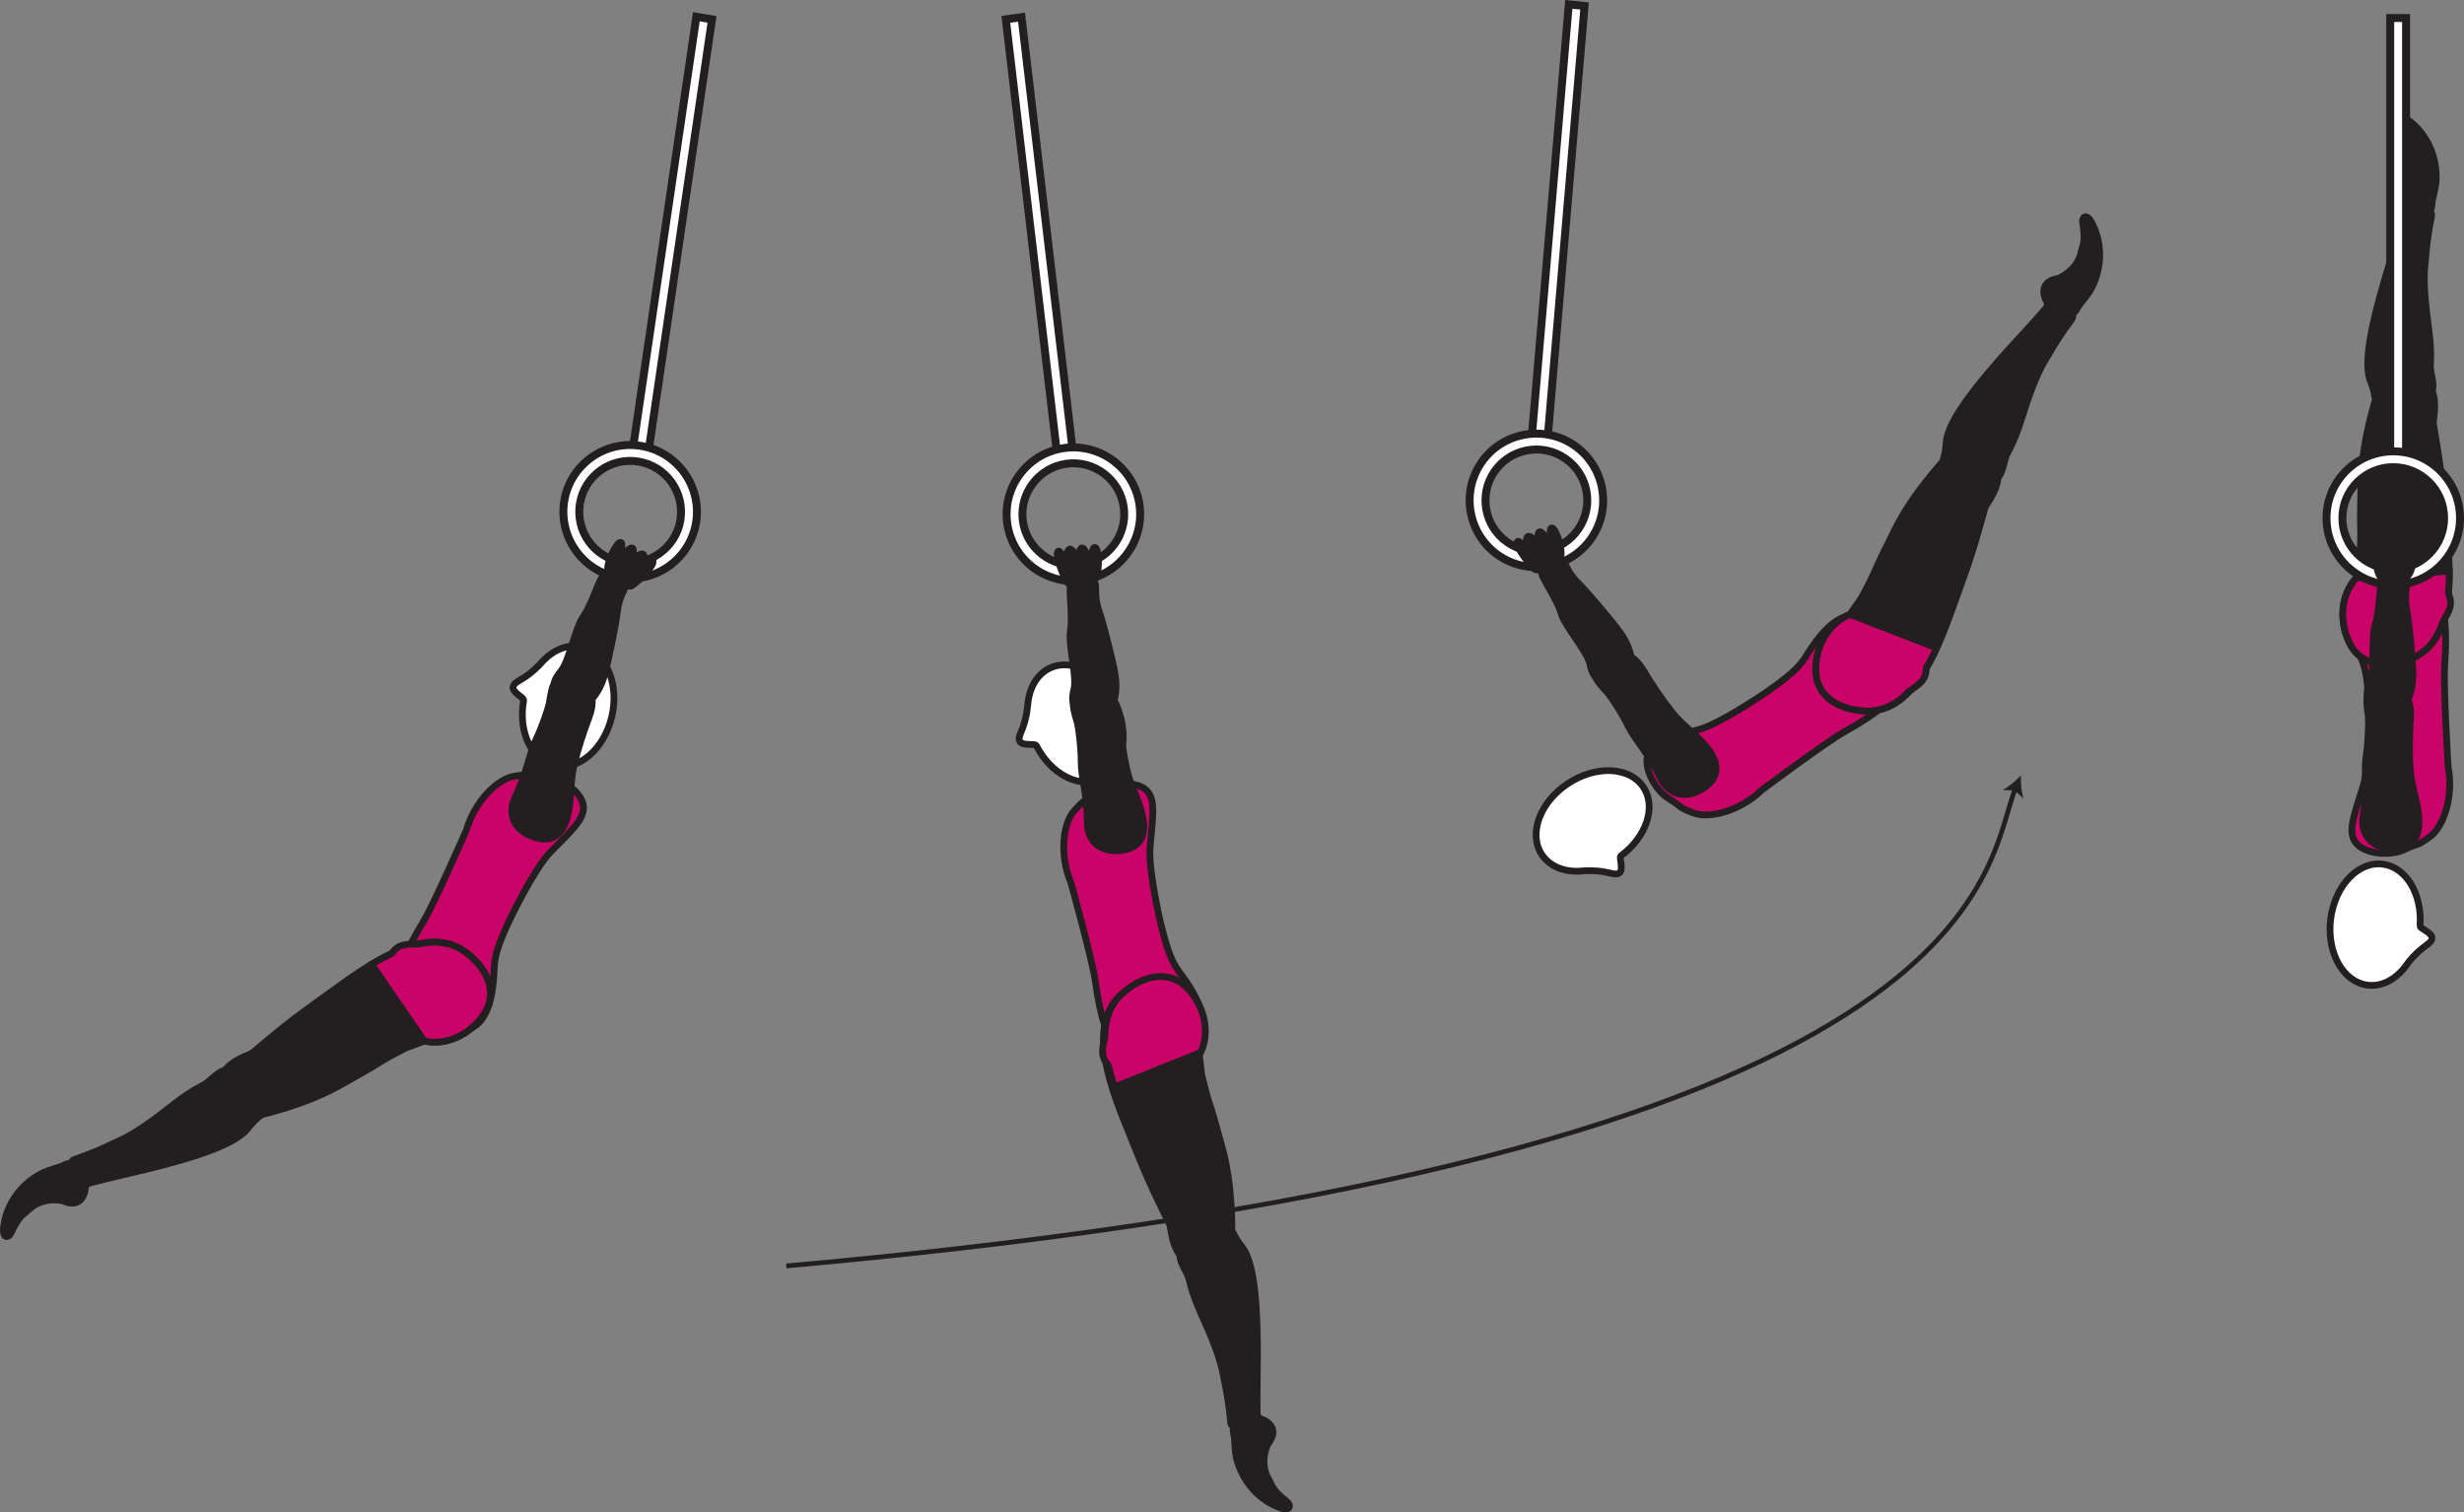 <?xml version="1.0" encoding="UTF-8" standalone="no"?>
<!-- Created with Inkscape (http://www.inkscape.org/) -->

<svg
   version="1.1"
   id="svg1"
   width="206.646"
   height="126.825"
   viewBox="0 0 206.646 126.825"
   sodipodi:docname="cell.svg"
   xmlns:inkscape="http://www.inkscape.org/namespaces/inkscape"
   xmlns:sodipodi="http://sodipodi.sourceforge.net/DTD/sodipodi-0.dtd"
   xmlns="http://www.w3.org/2000/svg"
   xmlns:svg="http://www.w3.org/2000/svg">
  <rect x="0" y="0" width="206.646" height="126.825" fill="#808080" stroke="none"/>
  <sodipodi:namedview
     id="namedview1"
     pagecolor="#ffffff"
     bordercolor="#000000"
     borderopacity="0.25"
     inkscape:showpageshadow="2"
     inkscape:pageopacity="0.0"
     inkscape:pagecheckerboard="0"
     inkscape:deskcolor="#d1d1d1">
    <inkscape:page
       x="0"
       y="0"
       inkscape:label="1"
       id="page1"
       width="206.646"
       height="126.825"
       margin="0"
       bleed="0" />
  </sodipodi:namedview>
  <defs
     id="defs1" />
  <path
     style="fill:#ffffff;fill-opacity:1;fill-rule:nonzero;stroke:#231f20;stroke-width:0.666;stroke-linecap:butt;stroke-linejoin:miter;stroke-miterlimit:4;stroke-dasharray:none;stroke-opacity:1"
     d="m 58.401,1.402 -5.369,36.542 1.312,0.224 5.37,-36.542 z"
     id="path687" />
  <path
     style="fill:#ffffff;fill-opacity:1;fill-rule:nonzero;stroke:none"
     d="m 48.641,42.193 c 0.401,-2.317 2.609,-3.88 4.932,-3.478 2.317,0.396 3.88,2.609 3.484,4.932 -0.4,2.317 -2.615,3.88 -4.932,3.478 -2.323,-0.396 -3.88,-2.609 -3.484,-4.932 m -1.313,-0.224 c -0.52,3.042 1.526,5.948 4.568,6.47 3.046,0.525 5.948,-1.527 6.474,-4.568 0.52,-3.042 -1.526,-5.948 -4.573,-6.47 -3.041,-0.525 -5.943,1.527 -6.469,4.568"
     id="path688" />
  <path
     style="fill:none;stroke:#231f20;stroke-width:0.666;stroke-linecap:butt;stroke-linejoin:miter;stroke-miterlimit:4;stroke-dasharray:none;stroke-opacity:1"
     d="m 48.641,42.193 c 0.401,-2.317 2.609,-3.88 4.932,-3.478 2.317,0.396 3.88,2.609 3.484,4.932 -0.4,2.317 -2.615,3.88 -4.932,3.478 -2.323,-0.396 -3.88,-2.609 -3.484,-4.932 z m -1.313,-0.224 c -0.52,3.042 1.526,5.948 4.568,6.47 3.046,0.525 5.948,-1.527 6.474,-4.568 0.52,-3.042 -1.526,-5.948 -4.573,-6.47 -3.041,-0.525 -5.943,1.527 -6.469,4.568 z"
     id="path689" />
  <path
     style="fill:#ffffff;fill-opacity:1;fill-rule:nonzero;stroke:#231f20;stroke-width:0.666;stroke-linecap:butt;stroke-linejoin:miter;stroke-miterlimit:4;stroke-dasharray:none;stroke-opacity:1"
     d="m 85.672,1.439 4.333,36.702 -1.323,0.183 -4.328,-36.704 z"
     id="path690" />
  <path
     style="fill:#ffffff;fill-opacity:1;fill-rule:nonzero;stroke:none"
     d="m 90.605,47.349 c -2.333,0.324 -4.496,-1.312 -4.819,-3.645 -0.317,-2.328 1.319,-4.489 3.647,-4.812 2.333,-0.324 4.489,1.317 4.812,3.645 0.323,2.334 -1.312,4.495 -3.64,4.812 m -1.355,-9.776 c -3.057,0.423 -5.202,3.256 -4.776,6.314 0.416,3.057 3.25,5.208 6.307,4.786 3.063,-0.428 5.209,-3.261 4.787,-6.318 -0.422,-3.058 -3.255,-5.203 -6.318,-4.782"
     id="path691" />
  <path
     style="fill:none;stroke:#231f20;stroke-width:0.666;stroke-linecap:butt;stroke-linejoin:miter;stroke-miterlimit:4;stroke-dasharray:none;stroke-opacity:1"
     d="m 90.605,47.349 c -2.333,0.324 -4.496,-1.312 -4.819,-3.645 -0.317,-2.328 1.319,-4.489 3.647,-4.812 2.333,-0.324 4.489,1.317 4.812,3.645 0.323,2.334 -1.312,4.495 -3.64,4.812 z m -1.355,-9.776 c -3.057,0.423 -5.202,3.256 -4.776,6.314 0.416,3.057 3.25,5.208 6.307,4.786 3.063,-0.428 5.209,-3.261 4.787,-6.318 -0.422,-3.058 -3.255,-5.203 -6.318,-4.782 z"
     id="path692" />
  <path
     style="fill:#231f20;fill-opacity:1;fill-rule:nonzero;stroke:none"
     d="m 5.224,100.808 c 1.219,0.579 1.939,-0.109 2.048,-1.14 0.031,-0.303 0.375,-0.538 0.385,-0.839 0.015,-0.709 -1.24,-1.923 -2.516,-1.141 -0.089,0.057 -0.885,0.256 -1.458,0.5 -1.115,0.469 -3.12,1.959 -3.49,4.63 -0.177,1.266 0.599,1.135 0.828,0.646 0.719,-1.558 1.088,-1.552 1.422,-1.891 1.141,-1.156 2.781,-0.765 2.781,-0.765"
     id="path693" />
  <path
     style="fill:none;stroke:#231f20;stroke-width:0.333;stroke-linecap:butt;stroke-linejoin:miter;stroke-miterlimit:4;stroke-dasharray:none;stroke-opacity:1"
     d="m 5.224,100.808 c 1.219,0.579 1.939,-0.109 2.048,-1.14 0.031,-0.303 0.375,-0.538 0.385,-0.839 0.015,-0.709 -1.24,-1.923 -2.516,-1.141 -0.089,0.057 -0.885,0.256 -1.458,0.5 -1.115,0.469 -3.12,1.959 -3.49,4.63 -0.177,1.266 0.599,1.135 0.828,0.646 0.719,-1.558 1.088,-1.552 1.422,-1.891 1.141,-1.156 2.781,-0.765 2.781,-0.765 z"
     id="path694" />
  <path
     style="fill:#231f20;fill-opacity:1;fill-rule:nonzero;stroke:none"
     d="m 21.052,90.761 c 1.297,1.859 1.297,2.396 0.553,2.995 -0.496,0.401 -0.824,0.938 -1.115,1.197 -0.974,0.855 -2.963,1.901 -9.381,3.382 -1.452,0.338 -3.489,0.822 -4.306,1.088 -1.292,0.417 -1.11,-2.011 -0.604,-2.178 1.625,-0.546 2.697,-1.057 3.254,-1.333 0.386,-0.187 1.104,-0.432 2.49,-1.359 2.1,-1.401 3.152,-2.557 5.032,-3.521 0.874,-0.448 1.249,-1.338 2.333,-1.344 1.082,-0.005 1.744,1.073 1.744,1.073"
     id="path695" />
  <path
     style="fill:none;stroke:#231f20;stroke-width:0.566;stroke-linecap:butt;stroke-linejoin:miter;stroke-miterlimit:4;stroke-dasharray:none;stroke-opacity:1"
     d="m 21.052,90.761 c 1.297,1.859 1.297,2.396 0.553,2.995 -0.496,0.401 -0.824,0.938 -1.115,1.197 -0.974,0.855 -2.963,1.901 -9.381,3.382 -1.452,0.338 -3.489,0.822 -4.306,1.088 -1.292,0.417 -1.11,-2.011 -0.604,-2.178 1.625,-0.546 2.697,-1.057 3.254,-1.333 0.386,-0.187 1.104,-0.432 2.49,-1.359 2.1,-1.401 3.152,-2.557 5.032,-3.521 0.874,-0.448 1.249,-1.338 2.333,-1.344 1.082,-0.005 1.744,1.073 1.744,1.073 z"
     id="path696" />
  <path
     style="fill:#ca0369;fill-opacity:1;fill-rule:nonzero;stroke:none"
     d="m 42.813,76.996 c -1.36,2.823 -1.339,3.577 -1.38,4.5 -0.251,5.776 -3.079,5.541 -5.412,3.844 -2.745,-1.991 -3.765,-2.652 -0.521,-8.043 0.906,-1.5 3.625,-7.708 3.625,-7.708 0.672,-2.349 2.584,-4.286 4.027,-4.5 1.514,-0.229 0.932,-0.026 2.374,0.016 1.375,0.042 3.224,1.214 3.396,2.438 0.167,1.177 -1.13,2.218 -2.808,3.968 -1.322,1.386 -3.301,5.485 -3.301,5.485"
     id="path697" />
  <path
     style="fill:none;stroke:#231f20;stroke-width:0.566;stroke-linecap:butt;stroke-linejoin:miter;stroke-miterlimit:4;stroke-dasharray:none;stroke-opacity:1"
     d="m 42.813,76.996 c -1.36,2.823 -1.339,3.577 -1.38,4.5 -0.251,5.776 -3.079,5.541 -5.412,3.844 -2.745,-1.991 -3.765,-2.652 -0.521,-8.043 0.906,-1.5 3.625,-7.708 3.625,-7.708 0.672,-2.349 2.584,-4.286 4.027,-4.5 1.514,-0.229 0.932,-0.026 2.374,0.016 1.375,0.042 3.224,1.214 3.396,2.438 0.167,1.177 -1.13,2.218 -2.808,3.968 -1.322,1.386 -3.301,5.485 -3.301,5.485 z"
     id="path698" />
  <path
     style="fill:#ffffff;fill-opacity:1;fill-rule:nonzero;stroke:none"
     d="m 43.917,58.725 c 0.025,-0.245 -1.036,-0.677 -0.875,-1.172 0.162,-0.5 0.943,-0.458 2.302,-1.912 l 0.016,-0.016 c 0.953,-1.098 2.224,-1.661 3.448,-1.374 2.021,0.469 3.14,3.078 2.505,5.828 -0.641,2.75 -2.797,4.604 -4.817,4.13 -1.939,-0.448 -3.054,-2.865 -2.579,-5.484"
     id="path699" />
  <path
     style="fill:none;stroke:#231f20;stroke-width:0.566;stroke-linecap:butt;stroke-linejoin:miter;stroke-miterlimit:4;stroke-dasharray:none;stroke-opacity:1"
     d="m 43.917,58.725 c 0.025,-0.245 -1.036,-0.677 -0.875,-1.172 0.162,-0.5 0.943,-0.458 2.302,-1.912 l 0.016,-0.016 c 0.953,-1.098 2.224,-1.661 3.448,-1.374 2.021,0.469 3.14,3.078 2.505,5.828 -0.641,2.75 -2.797,4.604 -4.817,4.13 -1.939,-0.448 -3.054,-2.865 -2.579,-5.484 z"
     id="path700" />
  <path
     style="fill:#231f20;fill-opacity:1;fill-rule:nonzero;stroke:none"
     d="m 19.406,92.6 c -2.567,-3.079 1.407,-4.016 1.771,-4.317 3.833,-3.224 4.193,-3.36 7.287,-5.61 4.469,-3.25 8.026,-4.797 10.677,-2.745 1.801,1.385 2.235,2.969 1.869,4.235 -0.405,1.401 -2.588,3.708 -5.426,3.145 l -1.599,0.599 c -1.032,0.546 -1.543,0.807 -2.032,1.114 -0.844,0.543 -1.781,1.063 -3.489,2.022 -3.031,1.697 -6.792,2.494 -6.792,2.494 -1.094,0.583 -2.266,-0.937 -2.266,-0.937"
     id="path701" />
  <path
     style="fill:none;stroke:#231f20;stroke-width:0.566;stroke-linecap:butt;stroke-linejoin:miter;stroke-miterlimit:4;stroke-dasharray:none;stroke-opacity:1"
     d="m 19.406,92.6 c -2.567,-3.079 1.407,-4.016 1.771,-4.317 3.833,-3.224 4.193,-3.36 7.287,-5.61 4.469,-3.25 8.026,-4.797 10.677,-2.745 1.801,1.385 2.235,2.969 1.869,4.235 -0.405,1.401 -2.588,3.708 -5.426,3.145 l -1.599,0.599 c -1.032,0.546 -1.543,0.807 -2.032,1.114 -0.844,0.543 -1.781,1.063 -3.489,2.022 -3.031,1.697 -6.792,2.494 -6.792,2.494 -1.094,0.583 -2.266,-0.937 -2.266,-0.937 z"
     id="path702" />
  <path
     style="fill:#ca0369;fill-opacity:1;fill-rule:nonzero;stroke:none"
     d="m 39.141,79.928 c -1.167,-0.901 -2.511,-1.088 -4.032,-0.76 -1.041,-0.005 -1.667,0.009 -2.161,0.656 -0.042,0.057 -0.099,0.115 -0.156,0.172 -0.531,0.249 -1.068,0.531 -1.63,0.869 l 4.422,6.443 c 2.838,0.563 5.025,-1.744 5.426,-3.145 0.366,-1.266 -0.068,-2.844 -1.869,-4.235"
     id="path703" />
  <path
     style="fill:none;stroke:#231f20;stroke-width:0.566;stroke-linecap:butt;stroke-linejoin:miter;stroke-miterlimit:4;stroke-dasharray:none;stroke-opacity:1"
     d="m 39.141,79.928 c -1.167,-0.901 -2.511,-1.088 -4.032,-0.76 -1.041,-0.005 -1.667,0.009 -2.161,0.656 -0.042,0.057 -0.099,0.115 -0.156,0.172 -0.531,0.249 -1.068,0.531 -1.63,0.869 l 4.422,6.443 c 2.838,0.563 5.025,-1.744 5.426,-3.145 0.366,-1.266 -0.068,-2.844 -1.869,-4.235 z"
     id="path704" />
  <path
     style="fill:#231f20;fill-opacity:1;fill-rule:nonzero;stroke:none"
     d="m 50.677,48.204 c -0.515,0.391 -0.916,2.297 -1.833,3.62 -0.61,0.896 -1.11,3.593 -1.792,4.437 -0.619,0.776 -0.834,1.188 -0.067,2.052 0.453,0.516 1.651,1.203 2.052,0.886 0.927,-0.746 1.375,-1.583 1.667,-2.61 0.338,-1.166 0.973,-4.416 1.036,-5.025 0.145,-1.516 0.656,-2.048 0.734,-2.444 0.146,-0.749 -0.104,-0.989 -0.568,-1.187 -0.874,-0.38 -1.229,0.271 -1.229,0.271"
     id="path705" />
  <path
     style="fill:none;stroke:#231f20;stroke-width:0.566;stroke-linecap:butt;stroke-linejoin:miter;stroke-miterlimit:4;stroke-dasharray:none;stroke-opacity:1"
     d="m 50.677,48.204 c -0.515,0.391 -0.916,2.297 -1.833,3.62 -0.61,0.896 -1.11,3.593 -1.792,4.437 -0.619,0.776 -0.834,1.188 -0.067,2.052 0.453,0.516 1.651,1.203 2.052,0.886 0.927,-0.746 1.375,-1.583 1.667,-2.61 0.338,-1.166 0.973,-4.416 1.036,-5.025 0.145,-1.516 0.656,-2.048 0.734,-2.444 0.146,-0.749 -0.104,-0.989 -0.568,-1.187 -0.874,-0.38 -1.229,0.271 -1.229,0.271 z"
     id="path706" />
  <path
     style="fill:#231f20;fill-opacity:1;fill-rule:nonzero;stroke:none"
     d="m 47.557,56.709 c -1.255,-0.308 -1.375,1.724 -1.489,2.255 -0.115,0.532 -0.604,2.005 -1.14,3.104 -0.532,1.105 -0.724,2.709 -1.735,4.803 -0.532,1.104 -0.349,2.51 1.281,3.213 1.615,0.693 2.61,0.047 3.052,-1.38 0.443,-1.432 0.25,-2.959 0.594,-4.432 0.344,-1.475 0.833,-2.943 1.265,-4.073 0.5,-1.292 0.267,-2.115 -0.077,-2.448 -0.855,-0.828 -1.751,-1.042 -1.751,-1.042"
     id="path707" />
  <path
     style="fill:none;stroke:#231f20;stroke-width:0.566;stroke-linecap:butt;stroke-linejoin:miter;stroke-miterlimit:4;stroke-dasharray:none;stroke-opacity:1"
     d="m 47.557,56.709 c -1.255,-0.308 -1.375,1.724 -1.489,2.255 -0.115,0.532 -0.604,2.005 -1.14,3.104 -0.532,1.105 -0.724,2.709 -1.735,4.803 -0.532,1.104 -0.349,2.51 1.281,3.213 1.615,0.693 2.61,0.047 3.052,-1.38 0.443,-1.432 0.25,-2.959 0.594,-4.432 0.344,-1.475 0.833,-2.943 1.265,-4.073 0.5,-1.292 0.267,-2.115 -0.077,-2.448 -0.855,-0.828 -1.751,-1.042 -1.751,-1.042 z"
     id="path708" />
  <path
     style="fill:#231f20;fill-opacity:1;fill-rule:nonzero;stroke:none"
     d="m 51.052,48.059 c -0.406,-0.568 0.662,-2.62 0.98,-2.574 0.312,0.047 -0.115,0.683 0.234,0.755 0.354,0.068 0.563,-0.385 0.771,-0.281 0.224,0.114 -0.115,0.614 0.177,0.698 0.124,0.036 0.61,-0.308 0.744,-0.177 0.12,0.12 0.022,0.631 0.115,0.729 0.141,0.162 0.527,-0.317 0.661,-0.198 0.344,0.308 -1.625,2.177 -1.869,2.152 -0.349,-0.027 -1.161,-0.188 -1.813,-1.104"
     id="path709" />
  <path
     style="fill:none;stroke:#231f20;stroke-width:0.566;stroke-linecap:round;stroke-linejoin:round;stroke-miterlimit:4;stroke-dasharray:none;stroke-opacity:1"
     d="m 51.052,48.059 c -0.406,-0.568 0.662,-2.62 0.98,-2.574 0.312,0.047 -0.115,0.683 0.234,0.755 0.354,0.068 0.563,-0.385 0.771,-0.281 0.224,0.114 -0.115,0.614 0.177,0.698 0.124,0.036 0.61,-0.308 0.744,-0.177 0.12,0.12 0.022,0.631 0.115,0.729 0.141,0.162 0.527,-0.317 0.661,-0.198 0.344,0.308 -1.625,2.177 -1.869,2.152 -0.349,-0.027 -1.161,-0.188 -1.813,-1.104 z"
     id="path710" />
  <path
     style="fill:none;stroke:#231f20;stroke-width:0.4;stroke-linecap:butt;stroke-linejoin:miter;stroke-miterlimit:4;stroke-dasharray:none;stroke-opacity:1"
     d="M 65.942,106.163 C 167.859,97.089 166.401,72.48 169.021,66.147"
     id="path711" />
  <path
     style="fill:#231f20;fill-opacity:1;fill-rule:nonzero;stroke:none"
     d="m 169.485,65.032 c -0.027,0.604 0.036,1.391 0.224,1.937 l -0.751,-0.682 -1.005,-0.042 c 0.516,-0.26 1.12,-0.77 1.532,-1.213"
     id="path712" />
  <path
     style="fill:#231f20;fill-opacity:1;fill-rule:nonzero;stroke:none"
     d="m 106.438,121.147 c 0.854,-1.053 0.354,-1.907 -0.62,-2.255 -0.286,-0.109 -0.428,-0.5 -0.724,-0.579 -0.677,-0.183 -2.156,0.74 -1.698,2.167 0.032,0.104 0.037,0.916 0.13,1.531 0.198,1.198 1.162,3.5 3.667,4.5 1.188,0.474 1.245,-0.312 0.828,-0.651 -1.344,-1.068 -1.249,-1.427 -1.5,-1.834 -0.849,-1.379 -0.083,-2.879 -0.083,-2.879"
     id="path713" />
  <path
     style="fill:none;stroke:#231f20;stroke-width:0.333;stroke-linecap:butt;stroke-linejoin:miter;stroke-miterlimit:4;stroke-dasharray:none;stroke-opacity:1"
     d="m 106.438,121.147 c 0.854,-1.053 0.354,-1.907 -0.62,-2.255 -0.286,-0.109 -0.428,-0.5 -0.724,-0.579 -0.677,-0.183 -2.156,0.74 -1.698,2.167 0.032,0.104 0.037,0.916 0.13,1.531 0.198,1.198 1.162,3.5 3.667,4.5 1.188,0.474 1.245,-0.312 0.828,-0.651 -1.344,-1.068 -1.249,-1.427 -1.5,-1.834 -0.849,-1.379 -0.083,-2.879 -0.083,-2.879 z"
     id="path714" />
  <path
     style="fill:#231f20;fill-opacity:1;fill-rule:nonzero;stroke:none"
     d="m 100.464,103.376 c 2.114,-0.817 2.636,-0.693 3.041,0.177 0.267,0.577 0.713,1.025 0.896,1.37 0.599,1.15 1.136,3.328 1.047,9.912 -0.02,1.494 -0.042,3.593 0.021,4.448 0.099,1.353 -2.208,0.598 -2.255,0.066 -0.146,-1.708 -0.381,-2.869 -0.516,-3.478 -0.093,-0.418 -0.161,-1.178 -0.729,-2.746 -0.86,-2.374 -1.729,-3.666 -2.213,-5.724 -0.224,-0.957 -1.006,-1.53 -0.746,-2.583 0.251,-1.057 1.454,-1.442 1.454,-1.442"
     id="path715" />
  <path
     style="fill:none;stroke:#231f20;stroke-width:0.566;stroke-linecap:butt;stroke-linejoin:miter;stroke-miterlimit:4;stroke-dasharray:none;stroke-opacity:1"
     d="m 100.464,103.376 c 2.114,-0.817 2.636,-0.693 3.041,0.177 0.267,0.577 0.713,1.025 0.896,1.37 0.599,1.15 1.136,3.328 1.047,9.912 -0.02,1.494 -0.042,3.593 0.021,4.448 0.099,1.353 -2.208,0.598 -2.255,0.066 -0.146,-1.708 -0.381,-2.869 -0.516,-3.478 -0.093,-0.418 -0.161,-1.178 -0.729,-2.746 -0.86,-2.374 -1.729,-3.666 -2.213,-5.724 -0.224,-0.957 -1.006,-1.53 -0.746,-2.583 0.251,-1.057 1.454,-1.442 1.454,-1.442 z"
     id="path716" />
  <path
     style="fill:#ca0369;fill-opacity:1;fill-rule:nonzero;stroke:none"
     d="m 97.344,77.439 c 0.729,3.046 1.218,3.624 1.77,4.358 3.443,4.642 1.1,6.246 -1.781,6.402 -3.385,0.182 -4.593,0.312 -5.473,-5.916 -0.24,-1.735 -2.047,-8.267 -2.047,-8.267 -0.964,-2.249 -0.699,-4.957 0.281,-6.031 1.036,-1.136 0.708,-0.609 1.859,-1.484 1.095,-0.833 3.265,-1.094 4.172,-0.25 0.869,0.802 0.521,2.432 0.323,4.849 -0.151,1.907 0.896,6.339 0.896,6.339"
     id="path717" />
  <path
     style="fill:none;stroke:#231f20;stroke-width:0.566;stroke-linecap:butt;stroke-linejoin:miter;stroke-miterlimit:4;stroke-dasharray:none;stroke-opacity:1"
     d="m 97.344,77.439 c 0.729,3.046 1.218,3.624 1.77,4.358 3.443,4.642 1.1,6.246 -1.781,6.402 -3.385,0.182 -4.593,0.312 -5.473,-5.916 -0.24,-1.735 -2.047,-8.267 -2.047,-8.267 -0.964,-2.249 -0.699,-4.957 0.281,-6.031 1.036,-1.136 0.708,-0.609 1.859,-1.484 1.095,-0.833 3.265,-1.094 4.172,-0.25 0.869,0.802 0.521,2.432 0.323,4.849 -0.151,1.907 0.896,6.339 0.896,6.339 z"
     id="path718" />
  <path
     style="fill:#ffffff;fill-opacity:1;fill-rule:nonzero;stroke:none"
     d="m 86.912,62.521 c -0.126,-0.208 -1.235,0.09 -1.407,-0.405 -0.177,-0.496 0.48,-0.939 0.677,-2.917 l 0.006,-0.022 c 0.098,-1.452 0.77,-2.666 1.917,-3.176 1.895,-0.849 4.364,0.552 5.515,3.13 1.156,2.578 0.552,5.36 -1.344,6.204 -1.812,0.812 -4.162,-0.438 -5.364,-2.814"
     id="path719" />
  <path
     style="fill:none;stroke:#231f20;stroke-width:0.566;stroke-linecap:butt;stroke-linejoin:miter;stroke-miterlimit:4;stroke-dasharray:none;stroke-opacity:1"
     d="m 86.912,62.521 c -0.126,-0.208 -1.235,0.09 -1.407,-0.405 -0.177,-0.496 0.48,-0.939 0.677,-2.917 l 0.006,-0.022 c 0.098,-1.452 0.77,-2.666 1.917,-3.176 1.895,-0.849 4.364,0.552 5.515,3.13 1.156,2.578 0.552,5.36 -1.344,6.204 -1.812,0.812 -4.162,-0.438 -5.364,-2.814 z"
     id="path720" />
  <path
     style="fill:#231f20;fill-opacity:1;fill-rule:nonzero;stroke:none"
     d="m 101.854,105.412 c -3.604,1.761 -3.557,-2.323 -3.77,-2.749 -2.214,-4.495 -2.26,-4.876 -3.703,-8.412 -2.095,-5.115 -2.74,-8.943 -0.12,-11.026 1.781,-1.417 3.416,-1.464 4.563,-0.808 1.26,0.73 2.978,3.402 1.754,6.022 l 0.203,1.702 c 0.281,1.125 0.417,1.688 0.6,2.235 0.317,0.948 0.604,1.984 1.124,3.869 0.928,3.349 0.803,7.188 0.803,7.188 0.301,1.208 -1.454,1.979 -1.454,1.979"
     id="path721" />
  <path
     style="fill:none;stroke:#231f20;stroke-width:0.566;stroke-linecap:butt;stroke-linejoin:miter;stroke-miterlimit:4;stroke-dasharray:none;stroke-opacity:1"
     d="m 101.854,105.412 c -3.604,1.761 -3.557,-2.323 -3.77,-2.749 -2.214,-4.495 -2.26,-4.876 -3.703,-8.412 -2.095,-5.115 -2.74,-8.943 -0.12,-11.026 1.781,-1.417 3.416,-1.464 4.563,-0.808 1.26,0.73 2.978,3.402 1.754,6.022 l 0.203,1.702 c 0.281,1.125 0.417,1.688 0.6,2.235 0.317,0.948 0.604,1.984 1.124,3.869 0.928,3.349 0.803,7.188 0.803,7.188 0.301,1.208 -1.454,1.979 -1.454,1.979 z"
     id="path722" />
  <path
     style="fill:#ca0369;fill-opacity:1;fill-rule:nonzero;stroke:none"
     d="m 98.824,82.272 c -1.158,-0.636 -2.792,-0.552 -4.543,0.901 -1.135,0.943 -1.609,2.223 -1.62,3.78 -0.233,1.006 -0.348,1.62 0.172,2.241 0.048,0.051 0.089,0.119 0.131,0.187 0.13,0.572 0.292,1.162 0.494,1.782 l 7.251,-2.912 c 1.167,-2.64 -0.609,-5.282 -1.885,-5.979"
     id="path723" />
  <path
     style="fill:none;stroke:#231f20;stroke-width:0.566;stroke-linecap:butt;stroke-linejoin:miter;stroke-miterlimit:4;stroke-dasharray:none;stroke-opacity:1"
     d="m 98.824,82.272 c -1.158,-0.636 -2.792,-0.552 -4.543,0.901 -1.135,0.943 -1.609,2.223 -1.62,3.78 -0.233,1.006 -0.348,1.62 0.172,2.241 0.048,0.051 0.089,0.119 0.131,0.187 0.13,0.572 0.292,1.162 0.494,1.782 l 7.251,-2.912 c 1.167,-2.64 -0.609,-5.282 -1.885,-5.979 z"
     id="path724" />
  <path
     style="fill:#231f20;fill-opacity:1;fill-rule:nonzero;stroke:none"
     d="m 89.844,48.933 c -0.292,0.578 0.166,2.463 -0.083,4.058 -0.167,1.068 0.557,3.718 0.312,4.776 -0.224,0.962 -0.24,1.432 0.823,1.88 0.63,0.26 2.01,0.364 2.234,-0.094 0.511,-1.073 0.552,-2.021 0.375,-3.078 -0.203,-1.192 -1.036,-4.402 -1.249,-4.974 -0.522,-1.433 -0.292,-2.13 -0.396,-2.521 -0.188,-0.74 -0.522,-0.849 -1.022,-0.828 -0.957,0.041 -0.994,0.781 -0.994,0.781"
     id="path725" />
  <path
     style="fill:none;stroke:#231f20;stroke-width:0.566;stroke-linecap:butt;stroke-linejoin:miter;stroke-miterlimit:4;stroke-dasharray:none;stroke-opacity:1"
     d="m 89.844,48.933 c -0.292,0.578 0.166,2.463 -0.083,4.058 -0.167,1.068 0.557,3.718 0.312,4.776 -0.224,0.962 -0.24,1.432 0.823,1.88 0.63,0.26 2.01,0.364 2.234,-0.094 0.511,-1.073 0.552,-2.021 0.375,-3.078 -0.203,-1.192 -1.036,-4.402 -1.249,-4.974 -0.522,-1.433 -0.292,-2.13 -0.396,-2.521 -0.188,-0.74 -0.522,-0.849 -1.022,-0.828 -0.957,0.041 -0.994,0.781 -0.994,0.781 z"
     id="path726" />
  <path
     style="fill:#231f20;fill-opacity:1;fill-rule:nonzero;stroke:none"
     d="m 90.718,57.949 c -1.265,0.266 -0.494,2.151 -0.364,2.676 0.126,0.532 0.323,2.074 0.318,3.292 -0.006,1.23 0.516,2.756 0.516,5.084 0,1.224 0.77,2.411 2.546,2.339 1.751,-0.073 2.371,-1.089 2.151,-2.568 -0.224,-1.48 -1.056,-2.776 -1.385,-4.251 -0.328,-1.478 -0.526,-3.01 -0.619,-4.218 -0.115,-1.38 -0.677,-2.02 -1.136,-2.172 -1.131,-0.375 -2.027,-0.182 -2.027,-0.182"
     id="path727" />
  <path
     style="fill:none;stroke:#231f20;stroke-width:0.566;stroke-linecap:butt;stroke-linejoin:miter;stroke-miterlimit:4;stroke-dasharray:none;stroke-opacity:1"
     d="m 90.718,57.949 c -1.265,0.266 -0.494,2.151 -0.364,2.676 0.126,0.532 0.323,2.074 0.318,3.292 -0.006,1.23 0.516,2.756 0.516,5.084 0,1.224 0.77,2.411 2.546,2.339 1.751,-0.073 2.371,-1.089 2.151,-2.568 -0.224,-1.48 -1.056,-2.776 -1.385,-4.251 -0.328,-1.478 -0.526,-3.01 -0.619,-4.218 -0.115,-1.38 -0.677,-2.02 -1.136,-2.172 -1.131,-0.375 -2.027,-0.182 -2.027,-0.182 z"
     id="path728" />
  <path
     style="fill:#231f20;fill-opacity:1;fill-rule:nonzero;stroke:none"
     d="m 91.714,48.668 c 0.599,-0.36 0.452,-2.667 0.146,-2.751 -0.308,-0.088 -0.172,0.672 -0.522,0.594 -0.348,-0.078 -0.358,-0.583 -0.588,-0.567 -0.25,0.009 -0.145,0.604 -0.448,0.563 -0.125,-0.016 -0.432,-0.527 -0.609,-0.459 -0.156,0.057 -0.276,0.563 -0.396,0.62 -0.197,0.083 -0.355,-0.505 -0.525,-0.453 -0.444,0.145 0.604,2.645 0.833,2.729 0.333,0.115 1.14,0.296 2.109,-0.276"
     id="path729" />
  <path
     style="fill:none;stroke:#231f20;stroke-width:0.566;stroke-linecap:round;stroke-linejoin:round;stroke-miterlimit:4;stroke-dasharray:none;stroke-opacity:1"
     d="m 91.714,48.668 c 0.599,-0.36 0.452,-2.667 0.146,-2.751 -0.308,-0.088 -0.172,0.672 -0.522,0.594 -0.348,-0.078 -0.358,-0.583 -0.588,-0.567 -0.25,0.009 -0.145,0.604 -0.448,0.563 -0.125,-0.016 -0.432,-0.527 -0.609,-0.459 -0.156,0.057 -0.276,0.563 -0.396,0.62 -0.197,0.083 -0.355,-0.505 -0.525,-0.453 -0.444,0.145 0.604,2.645 0.833,2.729 0.333,0.115 1.14,0.296 2.109,-0.276 z"
     id="path730" />
  <path
     style="fill:#231f20;fill-opacity:1;fill-rule:nonzero;stroke:none"
     d="m 201.359,15.428 c -1.114,0.76 -0.885,1.729 -0.052,2.344 0.244,0.181 0.271,0.599 0.531,0.755 0.595,0.37 2.281,-0.088 2.251,-1.588 0,-0.11 0.229,-0.896 0.306,-1.511 0.162,-1.197 -0.109,-3.682 -2.224,-5.354 -1,-0.796 -1.281,-0.058 -0.973,0.385 0.979,1.407 0.787,1.724 0.911,2.182 0.422,1.568 -0.75,2.787 -0.75,2.787"
     id="path731" />
  <path
     style="fill:none;stroke:#231f20;stroke-width:0.333;stroke-linecap:butt;stroke-linejoin:miter;stroke-miterlimit:4;stroke-dasharray:none;stroke-opacity:1"
     d="m 201.359,15.428 c -1.114,0.76 -0.885,1.729 -0.052,2.344 0.244,0.181 0.271,0.599 0.531,0.755 0.595,0.37 2.281,-0.088 2.251,-1.588 0,-0.11 0.229,-0.896 0.306,-1.511 0.162,-1.197 -0.109,-3.682 -2.224,-5.354 -1,-0.796 -1.281,-0.058 -0.973,0.385 0.979,1.407 0.787,1.724 0.911,2.182 0.422,1.568 -0.75,2.787 -0.75,2.787 z"
     id="path732" />
  <path
     style="fill:#231f20;fill-opacity:1;fill-rule:nonzero;stroke:none"
     d="m 202.005,34.173 c -2.26,0.171 -2.724,-0.1 -2.864,-1.048 -0.09,-0.629 -0.391,-1.186 -0.47,-1.566 -0.244,-1.276 -0.134,-3.516 1.834,-9.798 0.448,-1.426 1.062,-3.432 1.25,-4.265 0.292,-1.328 2.292,0.057 2.183,0.577 -0.349,1.672 -0.453,2.86 -0.5,3.48 -0.032,0.427 -0.183,1.176 -0.089,2.834 0.146,2.525 0.609,4.014 0.484,6.124 -0.058,0.98 0.526,1.756 -0.02,2.693 -0.547,0.937 -1.808,0.969 -1.808,0.969"
     id="path733" />
  <path
     style="fill:none;stroke:#231f20;stroke-width:0.566;stroke-linecap:butt;stroke-linejoin:miter;stroke-miterlimit:4;stroke-dasharray:none;stroke-opacity:1"
     d="m 202.005,34.173 c -2.26,0.171 -2.724,-0.1 -2.864,-1.048 -0.09,-0.629 -0.391,-1.186 -0.47,-1.566 -0.244,-1.276 -0.134,-3.516 1.834,-9.798 0.448,-1.426 1.062,-3.432 1.25,-4.265 0.292,-1.328 2.292,0.057 2.183,0.577 -0.349,1.672 -0.453,2.86 -0.5,3.48 -0.032,0.427 -0.183,1.176 -0.089,2.834 0.146,2.525 0.609,4.014 0.484,6.124 -0.058,0.98 0.526,1.756 -0.02,2.693 -0.547,0.937 -1.808,0.969 -1.808,0.969 z"
     id="path734" />
  <path
     style="fill:#ca0369;fill-opacity:1;fill-rule:nonzero;stroke:none"
     d="m 198.661,59.423 c -0.083,-3.136 -0.443,-3.803 -0.828,-4.636 -2.406,-5.255 0.218,-6.338 3.068,-5.89 3.349,0.52 4.562,0.64 4.125,6.927 -0.12,1.74 0.292,8.505 0.292,8.505 0.468,2.4 -0.349,4.995 -1.532,5.844 -1.244,0.89 -0.817,0.447 -2.125,1.067 -1.244,0.589 -3.416,0.391 -4.135,-0.624 -0.683,-0.969 0,-2.491 0.692,-4.813 0.543,-1.828 0.443,-6.38 0.443,-6.38"
     id="path735" />
  <path
     style="fill:none;stroke:#231f20;stroke-width:0.566;stroke-linecap:butt;stroke-linejoin:miter;stroke-miterlimit:4;stroke-dasharray:none;stroke-opacity:1"
     d="m 198.661,59.423 c -0.083,-3.136 -0.443,-3.803 -0.828,-4.636 -2.406,-5.255 0.218,-6.338 3.068,-5.89 3.349,0.52 4.562,0.64 4.125,6.927 -0.12,1.74 0.292,8.505 0.292,8.505 0.468,2.4 -0.349,4.995 -1.532,5.844 -1.244,0.89 -0.817,0.447 -2.125,1.067 -1.244,0.589 -3.416,0.391 -4.135,-0.624 -0.683,-0.969 0,-2.491 0.692,-4.813 0.543,-1.828 0.443,-6.38 0.443,-6.38 z"
     id="path736" />
  <path
     style="fill:#ffffff;fill-opacity:1;fill-rule:nonzero;stroke:none"
     d="m 202.958,77.657 c 0,0.244 1.104,0.563 0.995,1.072 -0.104,0.511 -0.896,0.558 -2.094,2.142 l -0.01,0.021 c -0.839,1.186 -2.042,1.88 -3.287,1.724 -2.063,-0.256 -3.448,-2.74 -3.099,-5.543 0.355,-2.796 2.308,-4.864 4.366,-4.604 1.973,0.246 3.328,2.532 3.129,5.188"
     id="path737" />
  <path
     style="fill:none;stroke:#231f20;stroke-width:0.566;stroke-linecap:butt;stroke-linejoin:miter;stroke-miterlimit:4;stroke-dasharray:none;stroke-opacity:1"
     d="m 202.958,77.657 c 0,0.244 1.104,0.563 0.995,1.072 -0.104,0.511 -0.896,0.558 -2.094,2.142 l -0.01,0.021 c -0.839,1.186 -2.042,1.88 -3.287,1.724 -2.063,-0.256 -3.448,-2.74 -3.099,-5.543 0.355,-2.796 2.308,-4.864 4.366,-4.604 1.973,0.246 3.328,2.532 3.129,5.188 z"
     id="path738" />
  <path
     style="fill:#231f20;fill-opacity:1;fill-rule:nonzero;stroke:none"
     d="m 201.25,31.813 c 3.959,-0.65 2.744,3.246 2.828,3.714 0.839,4.942 0.771,5.317 1.14,9.125 0.543,5.5 0.068,9.349 -3.036,10.599 -2.115,0.849 -3.687,0.422 -4.599,-0.531 -1.005,-1.063 -1.885,-4.115 0.036,-6.276 l 0.292,-1.683 c 0.052,-1.166 0.088,-1.74 0.063,-2.317 -0.032,-1 -0.005,-2.073 0.036,-4.032 0.068,-3.468 1.281,-7.12 1.281,-7.12 0.058,-1.239 1.959,-1.479 1.959,-1.479"
     id="path739" />
  <path
     style="fill:none;stroke:#231f20;stroke-width:0.566;stroke-linecap:butt;stroke-linejoin:miter;stroke-miterlimit:4;stroke-dasharray:none;stroke-opacity:1"
     d="m 201.25,31.813 c 3.959,-0.65 2.744,3.246 2.828,3.714 0.839,4.942 0.771,5.317 1.14,9.125 0.543,5.5 0.068,9.349 -3.036,10.599 -2.115,0.849 -3.687,0.422 -4.599,-0.531 -1.005,-1.063 -1.885,-4.115 0.036,-6.276 l 0.292,-1.683 c 0.052,-1.166 0.088,-1.74 0.063,-2.317 -0.032,-1 -0.005,-2.073 0.036,-4.032 0.068,-3.468 1.281,-7.12 1.281,-7.12 0.058,-1.239 1.959,-1.479 1.959,-1.479 z"
     id="path740" />
  <path
     style="fill:#ca0369;fill-opacity:1;fill-rule:nonzero;stroke:none"
     d="m 205.406,49.964 c -0.025,-0.067 -0.047,-0.14 -0.068,-0.219 0.047,-0.588 0.079,-1.192 0.073,-1.853 l -7.792,0.552 c -1.921,2.161 -1.041,5.213 -0.036,6.276 0.912,0.953 2.484,1.38 4.599,0.531 1.369,-0.552 2.213,-1.626 2.699,-3.104 0.53,-0.886 0.828,-1.438 0.525,-2.183"
     id="path741" />
  <path
     style="fill:none;stroke:#231f20;stroke-width:0.566;stroke-linecap:butt;stroke-linejoin:miter;stroke-miterlimit:4;stroke-dasharray:none;stroke-opacity:1"
     d="m 205.406,49.964 c -0.025,-0.067 -0.047,-0.14 -0.068,-0.219 0.047,-0.588 0.079,-1.192 0.073,-1.853 l -7.792,0.552 c -1.921,2.161 -1.041,5.213 -0.036,6.276 0.912,0.953 2.484,1.38 4.599,0.531 1.369,-0.552 2.213,-1.626 2.699,-3.104 0.53,-0.886 0.828,-1.438 0.525,-2.183 z"
     id="path742" />
  <path
     style="fill:#231f20;fill-opacity:1;fill-rule:nonzero;stroke:none"
     d="m 199.875,48.423 c -0.38,0.521 -0.209,2.458 -0.688,3.994 -0.328,1.032 -0.016,3.76 -0.416,4.766 -0.365,0.928 -0.448,1.381 0.536,1.985 0.578,0.359 1.927,0.667 2.219,0.244 0.667,-0.984 0.849,-1.916 0.833,-2.984 -0.021,-1.213 -0.365,-4.505 -0.484,-5.109 -0.302,-1.495 0.031,-2.146 -0.016,-2.552 -0.073,-0.76 -0.385,-0.918 -0.89,-0.97 -0.948,-0.104 -1.094,0.626 -1.094,0.626"
     id="path743" />
  <path
     style="fill:none;stroke:#231f20;stroke-width:0.566;stroke-linecap:butt;stroke-linejoin:miter;stroke-miterlimit:4;stroke-dasharray:none;stroke-opacity:1"
     d="m 199.875,48.423 c -0.38,0.521 -0.209,2.458 -0.688,3.994 -0.328,1.032 -0.016,3.76 -0.416,4.766 -0.365,0.928 -0.448,1.381 0.536,1.985 0.578,0.359 1.927,0.667 2.219,0.244 0.667,-0.984 0.849,-1.916 0.833,-2.984 -0.021,-1.213 -0.365,-4.505 -0.484,-5.109 -0.302,-1.495 0.031,-2.146 -0.016,-2.552 -0.073,-0.76 -0.385,-0.918 -0.89,-0.97 -0.948,-0.104 -1.094,0.626 -1.094,0.626 z"
     id="path744" />
  <path
     style="fill:#231f20;fill-opacity:1;fill-rule:nonzero;stroke:none"
     d="m 199.381,57.469 c -1.287,0.074 -0.808,2.047 -0.762,2.584 0.047,0.547 0.011,2.104 -0.177,3.307 -0.192,1.213 0.095,2.803 -0.255,5.104 -0.188,1.209 0.396,2.5 2.167,2.693 1.74,0.192 2.505,-0.724 2.511,-2.218 0,-1.495 -0.626,-2.902 -0.73,-4.412 -0.104,-1.506 -0.068,-3.052 0.022,-4.26 0.098,-1.38 -0.371,-2.099 -0.792,-2.318 -1.068,-0.542 -1.984,-0.48 -1.984,-0.48"
     id="path745" />
  <path
     style="fill:none;stroke:#231f20;stroke-width:0.566;stroke-linecap:butt;stroke-linejoin:miter;stroke-miterlimit:4;stroke-dasharray:none;stroke-opacity:1"
     d="m 199.381,57.469 c -1.287,0.074 -0.808,2.047 -0.762,2.584 0.047,0.547 0.011,2.104 -0.177,3.307 -0.192,1.213 0.095,2.803 -0.255,5.104 -0.188,1.209 0.396,2.5 2.167,2.693 1.74,0.192 2.505,-0.724 2.511,-2.218 0,-1.495 -0.626,-2.902 -0.73,-4.412 -0.104,-1.506 -0.068,-3.052 0.022,-4.26 0.098,-1.38 -0.371,-2.099 -0.792,-2.318 -1.068,-0.542 -1.984,-0.48 -1.984,-0.48 z"
     id="path746" />
  <path
     style="fill:#ffffff;fill-opacity:1;fill-rule:nonzero;stroke:#231f20;stroke-width:0.666;stroke-linecap:butt;stroke-linejoin:miter;stroke-miterlimit:4;stroke-dasharray:none;stroke-opacity:1"
     d="m 200.458,38.511 h 1.328 V 1.511 h -1.328 z"
     id="path747" />
  <path
     style="fill:#ffffff;fill-opacity:1;fill-rule:nonzero;stroke:none"
     d="m 200.714,47.715 c -2.355,0 -4.267,-1.912 -4.267,-4.266 0,-2.354 1.912,-4.272 4.267,-4.272 2.353,0 4.265,1.918 4.265,4.272 0,2.354 -1.912,4.266 -4.265,4.266 m 0,-9.866 c -3.089,0 -5.6,2.511 -5.6,5.6 0,3.088 2.511,5.599 5.6,5.599 3.088,0 5.599,-2.511 5.599,-5.599 0,-3.089 -2.511,-5.6 -5.599,-5.6"
     id="path748" />
  <path
     style="fill:none;stroke:#231f20;stroke-width:0.666;stroke-linecap:butt;stroke-linejoin:miter;stroke-miterlimit:4;stroke-dasharray:none;stroke-opacity:1"
     d="m 200.714,47.715 c -2.355,0 -4.267,-1.912 -4.267,-4.266 0,-2.354 1.912,-4.272 4.267,-4.272 2.353,0 4.265,1.918 4.265,4.272 0,2.354 -1.912,4.266 -4.265,4.266 z m 0,-9.866 c -3.089,0 -5.6,2.511 -5.6,5.6 0,3.088 2.511,5.599 5.6,5.599 3.088,0 5.599,-2.511 5.599,-5.599 0,-3.089 -2.511,-5.6 -5.599,-5.6 z"
     id="path749" />
  <path
     style="fill:#231f20;fill-opacity:1;fill-rule:nonzero;stroke:none"
     d="m 201.766,48.439 c 0.645,-0.266 0.848,-2.568 0.557,-2.699 -0.292,-0.135 -0.276,0.636 -0.609,0.505 -0.333,-0.129 -0.267,-0.625 -0.496,-0.645 -0.249,-0.027 -0.233,0.577 -0.525,0.489 -0.12,-0.036 -0.344,-0.588 -0.536,-0.546 -0.163,0.036 -0.355,0.52 -0.486,0.557 -0.208,0.052 -0.276,-0.557 -0.453,-0.532 -0.457,0.079 0.204,2.709 0.417,2.824 0.318,0.167 1.083,0.468 2.131,0.047"
     id="path750" />
  <path
     style="fill:none;stroke:#231f20;stroke-width:0.566;stroke-linecap:round;stroke-linejoin:round;stroke-miterlimit:4;stroke-dasharray:none;stroke-opacity:1"
     d="m 201.766,48.439 c 0.645,-0.266 0.848,-2.568 0.557,-2.699 -0.292,-0.135 -0.276,0.636 -0.609,0.505 -0.333,-0.129 -0.267,-0.625 -0.496,-0.645 -0.249,-0.027 -0.233,0.577 -0.525,0.489 -0.12,-0.036 -0.344,-0.588 -0.536,-0.546 -0.163,0.036 -0.355,0.52 -0.486,0.557 -0.208,0.052 -0.276,-0.557 -0.453,-0.532 -0.457,0.079 0.204,2.709 0.417,2.824 0.318,0.167 1.083,0.468 2.131,0.047 z"
     id="path751" />
  <path
     style="fill:#ffffff;fill-opacity:1;fill-rule:nonzero;stroke:#231f20;stroke-width:0.666;stroke-linecap:butt;stroke-linejoin:miter;stroke-miterlimit:4;stroke-dasharray:none;stroke-opacity:1"
     d="m 132.89,0.502 -3.145,36.842 -1.328,-0.129 3.151,-36.849 z"
     id="path752" />
  <path
     style="fill:#ffffff;fill-opacity:1;fill-rule:nonzero;stroke:none"
     d="m 132.376,44.365 c -1.324,1.948 -3.986,2.454 -5.934,1.126 -1.942,-1.328 -2.448,-3.99 -1.118,-5.932 1.328,-1.948 3.989,-2.448 5.932,-1.12 1.948,1.322 2.448,3.984 1.12,5.926 m -8.152,-5.557 c -1.739,2.552 -1.078,6.041 1.469,7.781 2.552,1.74 6.047,1.079 7.787,-1.473 1.738,-2.548 1.077,-6.043 -1.47,-7.781 -2.557,-1.74 -6.046,-1.079 -7.786,1.473"
     id="path753" />
  <path
     style="fill:none;stroke:#231f20;stroke-width:0.666;stroke-linecap:butt;stroke-linejoin:miter;stroke-miterlimit:4;stroke-dasharray:none;stroke-opacity:1"
     d="m 132.376,44.365 c -1.324,1.948 -3.986,2.454 -5.934,1.126 -1.942,-1.328 -2.448,-3.99 -1.118,-5.932 1.328,-1.948 3.989,-2.448 5.932,-1.12 1.948,1.322 2.448,3.984 1.12,5.926 z m -8.152,-5.557 c -1.739,2.552 -1.078,6.041 1.469,7.781 2.552,1.74 6.047,1.079 7.787,-1.473 1.738,-2.548 1.077,-6.043 -1.47,-7.781 -2.557,-1.74 -6.046,-1.079 -7.786,1.473 z"
     id="path754" />
  <path
     style="fill:#231f20;fill-opacity:1;fill-rule:nonzero;stroke:none"
     d="m 172.578,23.235 c -1.339,0.214 -1.536,1.182 -1.047,2.094 0.146,0.276 -0.005,0.662 0.156,0.916 0.38,0.59 2.104,0.891 2.719,-0.484 0.041,-0.098 0.584,-0.708 0.921,-1.229 0.658,-1.021 1.47,-3.385 0.267,-5.797 -0.568,-1.146 -1.141,-0.599 -1.047,-0.062 0.282,1.687 -0.021,1.891 -0.105,2.359 -0.291,1.599 -1.864,2.203 -1.864,2.203"
     id="path755" />
  <path
     style="fill:none;stroke:#231f20;stroke-width:0.333;stroke-linecap:butt;stroke-linejoin:miter;stroke-miterlimit:4;stroke-dasharray:none;stroke-opacity:1"
     d="m 172.578,23.235 c -1.339,0.214 -1.536,1.182 -1.047,2.094 0.146,0.276 -0.005,0.662 0.156,0.916 0.38,0.59 2.104,0.891 2.719,-0.484 0.041,-0.098 0.584,-0.708 0.921,-1.229 0.658,-1.021 1.47,-3.385 0.267,-5.797 -0.568,-1.146 -1.141,-0.599 -1.047,-0.062 0.282,1.687 -0.021,1.891 -0.105,2.359 -0.291,1.599 -1.864,2.203 -1.864,2.203 z"
     id="path756" />
  <path
     style="fill:#231f20;fill-opacity:1;fill-rule:nonzero;stroke:none"
     d="m 165.182,40.464 c -2.12,-0.801 -2.421,-1.244 -2.145,-2.161 0.186,-0.61 0.15,-1.24 0.244,-1.615 0.318,-1.265 1.376,-3.244 5.828,-8.093 1.016,-1.094 2.422,-2.646 2.948,-3.323 0.828,-1.079 2.052,1.025 1.729,1.453 -1.031,1.37 -1.635,2.395 -1.937,2.938 -0.208,0.369 -0.667,0.978 -1.287,2.525 -0.943,2.344 -1.161,3.891 -2.172,5.751 -0.463,0.858 -0.271,1.806 -1.161,2.421 -0.896,0.615 -2.047,0.104 -2.047,0.104"
     id="path757" />
  <path
     style="fill:none;stroke:#231f20;stroke-width:0.566;stroke-linecap:butt;stroke-linejoin:miter;stroke-miterlimit:4;stroke-dasharray:none;stroke-opacity:1"
     d="m 165.182,40.464 c -2.12,-0.801 -2.421,-1.244 -2.145,-2.161 0.186,-0.61 0.15,-1.24 0.244,-1.615 0.318,-1.265 1.376,-3.244 5.828,-8.093 1.016,-1.094 2.422,-2.646 2.948,-3.323 0.828,-1.079 2.052,1.025 1.729,1.453 -1.031,1.37 -1.635,2.395 -1.937,2.938 -0.208,0.369 -0.667,0.978 -1.287,2.525 -0.943,2.344 -1.161,3.891 -2.172,5.751 -0.463,0.858 -0.271,1.806 -1.161,2.421 -0.896,0.615 -2.047,0.104 -2.047,0.104 z"
     id="path758" />
  <path
     style="fill:#ca0369;fill-opacity:1;fill-rule:nonzero;stroke:none"
     d="m 148.209,57.996 c 2.572,-1.781 2.932,-2.448 3.421,-3.229 3.079,-4.891 5.421,-3.292 6.609,-0.662 1.402,3.088 1.959,4.167 -3.53,7.25 -1.532,0.849 -6.959,4.901 -6.959,4.901 -1.745,1.713 -4.365,2.448 -5.718,1.921 -1.438,-0.546 -0.828,-0.432 -2.063,-1.192 -1.172,-0.713 -2.197,-2.641 -1.745,-3.792 0.433,-1.104 2.078,-1.369 4.406,-2.062 1.828,-0.552 5.579,-3.135 5.579,-3.135"
     id="path759" />
  <path
     style="fill:none;stroke:#231f20;stroke-width:0.566;stroke-linecap:butt;stroke-linejoin:miter;stroke-miterlimit:4;stroke-dasharray:none;stroke-opacity:1"
     d="m 148.209,57.996 c 2.572,-1.781 2.932,-2.448 3.421,-3.229 3.079,-4.891 5.421,-3.292 6.609,-0.662 1.402,3.088 1.959,4.167 -3.53,7.25 -1.532,0.849 -6.959,4.901 -6.959,4.901 -1.745,1.713 -4.365,2.448 -5.718,1.921 -1.438,-0.546 -0.828,-0.432 -2.063,-1.192 -1.172,-0.713 -2.197,-2.641 -1.745,-3.792 0.433,-1.104 2.078,-1.369 4.406,-2.062 1.828,-0.552 5.579,-3.135 5.579,-3.135 z"
     id="path760" />
  <path
     style="fill:#ffffff;fill-opacity:1;fill-rule:nonzero;stroke:none"
     d="m 135.938,71.772 c -0.188,0.156 0.291,1.203 -0.172,1.459 -0.458,0.249 -1,-0.324 -2.99,-0.199 l -0.015,0.005 c -1.448,0.146 -2.761,-0.322 -3.453,-1.369 -1.151,-1.729 -0.172,-4.401 2.182,-5.953 2.354,-1.568 5.192,-1.428 6.339,0.301 1.099,1.657 0.249,4.172 -1.891,5.756"
     id="path761" />
  <path
     style="fill:none;stroke:#231f20;stroke-width:0.566;stroke-linecap:butt;stroke-linejoin:miter;stroke-miterlimit:4;stroke-dasharray:none;stroke-opacity:1"
     d="m 135.938,71.772 c -0.188,0.156 0.291,1.203 -0.172,1.459 -0.458,0.249 -1,-0.324 -2.99,-0.199 l -0.015,0.005 c -1.448,0.146 -2.761,-0.322 -3.453,-1.369 -1.151,-1.729 -0.172,-4.401 2.182,-5.953 2.354,-1.568 5.192,-1.428 6.339,0.301 1.099,1.657 0.249,4.172 -1.891,5.756 z"
     id="path762" />
  <path
     style="fill:#231f20;fill-opacity:1;fill-rule:nonzero;stroke:none"
     d="m 165.505,38.011 c 3.86,1.1 1.104,4.109 0.969,4.573 -1.339,4.823 -1.557,5.136 -2.839,8.735 -1.854,5.208 -3.921,8.494 -7.265,8.301 -2.271,-0.135 -3.521,-1.192 -3.937,-2.443 -0.459,-1.38 0.052,-4.525 2.708,-5.656 l 0.984,-1.401 c 0.536,-1.036 0.813,-1.541 1.041,-2.067 0.391,-0.922 0.876,-1.885 1.745,-3.636 1.542,-3.109 4.194,-5.896 4.194,-5.896 0.577,-1.098 2.4,-0.51 2.4,-0.51"
     id="path763" />
  <path
     style="fill:none;stroke:#231f20;stroke-width:0.566;stroke-linecap:butt;stroke-linejoin:miter;stroke-miterlimit:4;stroke-dasharray:none;stroke-opacity:1"
     d="m 165.505,38.011 c 3.86,1.1 1.104,4.109 0.969,4.573 -1.339,4.823 -1.557,5.136 -2.839,8.735 -1.854,5.208 -3.921,8.494 -7.265,8.301 -2.271,-0.135 -3.521,-1.192 -3.937,-2.443 -0.459,-1.38 0.052,-4.525 2.708,-5.656 l 0.984,-1.401 c 0.536,-1.036 0.813,-1.541 1.041,-2.067 0.391,-0.922 0.876,-1.885 1.745,-3.636 1.542,-3.109 4.194,-5.896 4.194,-5.896 0.577,-1.098 2.4,-0.51 2.4,-0.51 z"
     id="path764" />
  <path
     style="fill:#ca0369;fill-opacity:1;fill-rule:nonzero;stroke:none"
     d="m 162.422,54.34 -7.281,-2.819 c -2.656,1.131 -3.167,4.276 -2.708,5.656 0.416,1.251 1.666,2.308 3.937,2.443 1.468,0.079 2.687,-0.525 3.749,-1.656 0.866,-0.577 1.376,-0.948 1.418,-1.755 0.005,-0.073 0.02,-0.156 0.036,-0.234 0.292,-0.511 0.578,-1.042 0.849,-1.635"
     id="path765" />
  <path
     style="fill:none;stroke:#231f20;stroke-width:0.566;stroke-linecap:butt;stroke-linejoin:miter;stroke-miterlimit:4;stroke-dasharray:none;stroke-opacity:1"
     d="m 162.422,54.34 -7.281,-2.819 c -2.656,1.131 -3.167,4.276 -2.708,5.656 0.416,1.251 1.666,2.308 3.937,2.443 1.468,0.079 2.687,-0.525 3.749,-1.656 0.866,-0.577 1.376,-0.948 1.418,-1.755 0.005,-0.073 0.02,-0.156 0.036,-0.234 0.292,-0.511 0.578,-1.042 0.849,-1.635 z"
     id="path766" />
  <path
     style="fill:#231f20;fill-opacity:1;fill-rule:nonzero;stroke:none"
     d="m 129.25,47.84 c -0.016,0.645 1.23,2.14 1.708,3.681 0.323,1.032 2.136,3.095 2.375,4.152 0.224,0.968 0.423,1.39 1.568,1.328 0.683,-0.037 1.969,-0.557 1.964,-1.068 -0.011,-1.188 -0.391,-2.057 -1.016,-2.926 -0.708,-0.986 -2.864,-3.496 -3.307,-3.923 -1.1,-1.052 -1.198,-1.781 -1.464,-2.093 -0.494,-0.574 -0.838,-0.527 -1.281,-0.287 -0.844,0.459 -0.547,1.136 -0.547,1.136"
     id="path767" />
  <path
     style="fill:none;stroke:#231f20;stroke-width:0.566;stroke-linecap:butt;stroke-linejoin:miter;stroke-miterlimit:4;stroke-dasharray:none;stroke-opacity:1"
     d="m 129.25,47.84 c -0.016,0.645 1.23,2.14 1.708,3.681 0.323,1.032 2.136,3.095 2.375,4.152 0.224,0.968 0.423,1.39 1.568,1.328 0.683,-0.037 1.969,-0.557 1.964,-1.068 -0.011,-1.188 -0.391,-2.057 -1.016,-2.926 -0.708,-0.986 -2.864,-3.496 -3.307,-3.923 -1.1,-1.052 -1.198,-1.781 -1.464,-2.093 -0.494,-0.574 -0.838,-0.527 -1.281,-0.287 -0.844,0.459 -0.547,1.136 -0.547,1.136 z"
     id="path768" />
  <path
     style="fill:#231f20;fill-opacity:1;fill-rule:nonzero;stroke:none"
     d="m 134,55.559 c -1.026,0.79 0.5,2.145 0.844,2.561 0.349,0.417 1.204,1.72 1.734,2.819 0.542,1.098 1.678,2.249 2.698,4.338 0.537,1.099 1.756,1.828 3.318,0.979 1.542,-0.839 1.651,-2.021 0.802,-3.249 -0.848,-1.235 -2.172,-2.032 -3.115,-3.215 -0.943,-1.181 -1.796,-2.468 -2.411,-3.515 -0.708,-1.188 -1.5,-1.516 -1.969,-1.453 -1.187,0.161 -1.901,0.735 -1.901,0.735"
     id="path769" />
  <path
     style="fill:none;stroke:#231f20;stroke-width:0.566;stroke-linecap:butt;stroke-linejoin:miter;stroke-miterlimit:4;stroke-dasharray:none;stroke-opacity:1"
     d="m 134,55.559 c -1.026,0.79 0.5,2.145 0.844,2.561 0.349,0.417 1.204,1.72 1.734,2.819 0.542,1.098 1.678,2.249 2.698,4.338 0.537,1.099 1.756,1.828 3.318,0.979 1.542,-0.839 1.651,-2.021 0.802,-3.249 -0.848,-1.235 -2.172,-2.032 -3.115,-3.215 -0.943,-1.181 -1.796,-2.468 -2.411,-3.515 -0.708,-1.188 -1.5,-1.516 -1.969,-1.453 -1.187,0.161 -1.901,0.735 -1.901,0.735 z"
     id="path770" />
  <path
     style="fill:#231f20;fill-opacity:1;fill-rule:nonzero;stroke:none"
     d="m 130.776,46.959 c 0.485,-0.506 -0.286,-2.687 -0.61,-2.687 -0.312,0 0.022,0.697 -0.333,0.713 -0.359,0.022 -0.505,-0.458 -0.724,-0.385 -0.239,0.083 0.027,0.625 -0.276,0.667 -0.124,0.016 -0.561,-0.391 -0.713,-0.276 -0.135,0.098 -0.11,0.62 -0.208,0.702 -0.167,0.136 -0.484,-0.396 -0.631,-0.292 -0.391,0.262 1.303,2.382 1.543,2.396 0.358,0.022 1.181,-0.02 1.952,-0.838"
     id="path771" />
  <path
     style="fill:none;stroke:#231f20;stroke-width:0.566;stroke-linecap:round;stroke-linejoin:round;stroke-miterlimit:4;stroke-dasharray:none;stroke-opacity:1"
     d="m 130.776,46.959 c 0.485,-0.506 -0.286,-2.687 -0.61,-2.687 -0.312,0 0.022,0.697 -0.333,0.713 -0.359,0.022 -0.505,-0.458 -0.724,-0.385 -0.239,0.083 0.027,0.625 -0.276,0.667 -0.124,0.016 -0.561,-0.391 -0.713,-0.276 -0.135,0.098 -0.11,0.62 -0.208,0.702 -0.167,0.136 -0.484,-0.396 -0.631,-0.292 -0.391,0.262 1.303,2.382 1.543,2.396 0.358,0.022 1.181,-0.02 1.952,-0.838 z"
     id="path772" />
</svg>
